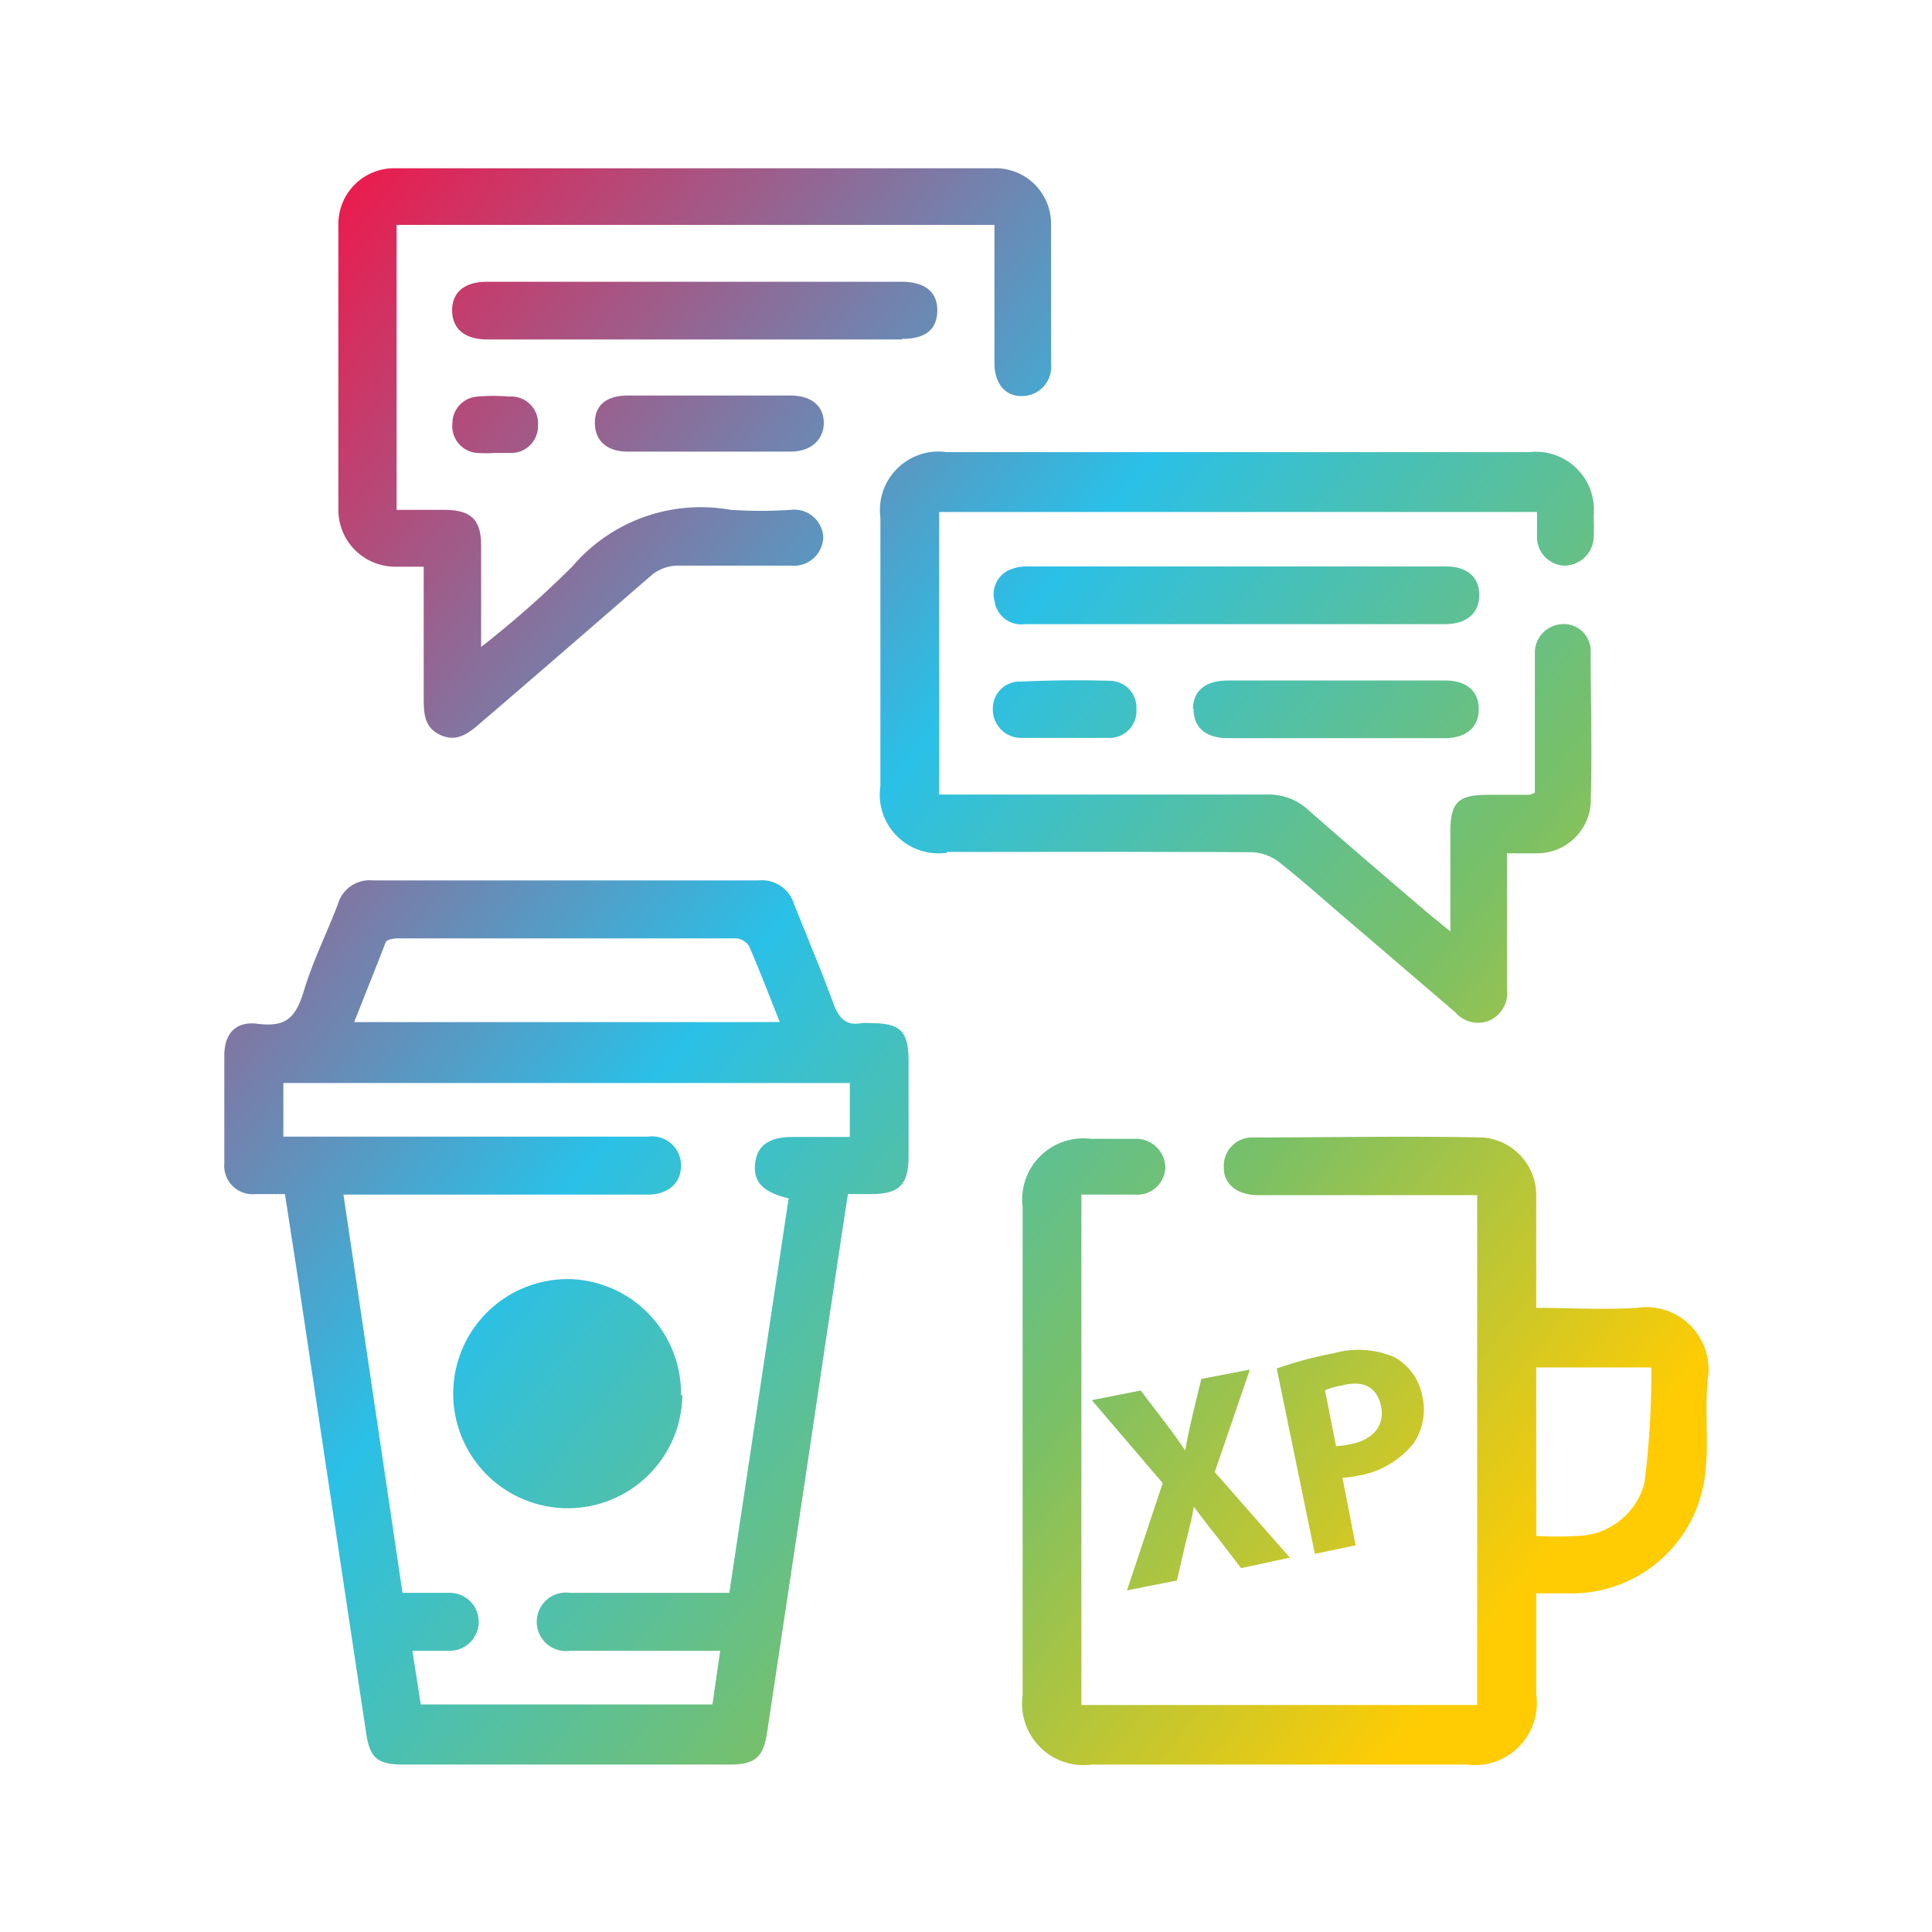 <svg id="Layer_1" data-name="Layer 1" xmlns="http://www.w3.org/2000/svg" xmlns:xlink="http://www.w3.org/1999/xlink" viewBox="0 0 72 72"><defs><style>.cls-1{fill:url(#linear-gradient);}</style><linearGradient id="linear-gradient" x1="5.34" y1="16.72" x2="60.26" y2="60.53" gradientUnits="userSpaceOnUse"><stop offset="0" stop-color="#ea1c4e"/><stop offset="0.42" stop-color="#2ac0e7"/><stop offset="0.7" stop-color="#7ac066"/><stop offset="0.95" stop-color="#ffcc03"/></linearGradient></defs><path class="cls-1" d="M32.43,38.13a1.82,1.82,0,0,0-.33,0c-.51.09-.78-.11-1-.62-.47-1.29-1-2.54-1.51-3.82a1.25,1.25,0,0,0-1.32-.88H13.89a1.23,1.23,0,0,0-1.3.89c-.41,1.08-.93,2.11-1.26,3.21s-.73,1.37-1.76,1.24c-.78-.09-1.2.37-1.21,1.15q0,2,0,4.05A1.06,1.06,0,0,0,9.53,44.5h1.09c.18,1.18.36,2.32.53,3.45q1.24,8.31,2.49,16.6c.14,1,.45,1.21,1.4,1.21H27.2c.92,0,1.24-.26,1.38-1.15q1.19-7.87,2.36-15.75c.22-1.44.43-2.88.66-4.36h.84c1.08,0,1.42-.34,1.42-1.43s0-2.35,0-3.52S33.52,38.13,32.43,38.13Zm-18.06-3c0-.1.29-.16.44-.16q6.3,0,12.61,0a.64.64,0,0,1,.49.28c.4.91.75,1.84,1.15,2.84H13.2C13.6,37.07,14,36.09,14.37,35.12Zm17.3,7.24H29.56c-.89,0-1.35.31-1.42,1s.3,1.06,1.25,1.29L27.18,59.36H21.24a1.09,1.09,0,1,0,0,2.16h5.6l-.29,2H15.68l-.31-2h1.39a1.08,1.08,0,1,0,0-2.16H15L12.8,44.52H24.13c.77,0,1.24-.42,1.25-1.07a1.08,1.08,0,0,0-1.23-1.09H10.56v-2H31.67ZM61,48.74c-1.23.08-2.47,0-3.75,0,0-1.43,0-2.77,0-4.12a2.16,2.16,0,0,0-2-2.23c-2.88-.06-5.76,0-8.64,0a1.06,1.06,0,0,0-1,1.15c0,.6.52,1,1.27,1H54.4l.65,0v19H40.3V44.52c.7,0,1.35,0,2,0a1.05,1.05,0,0,0,1.13-1,1.09,1.09,0,0,0-1.12-1.08c-.55,0-1.1,0-1.66,0a2.28,2.28,0,0,0-2.54,2.54V63.19a2.29,2.29,0,0,0,2.58,2.57H54.65a2.31,2.31,0,0,0,2.6-2.62V59.38h1.19a5,5,0,0,0,5.08-4.25c.19-1.22,0-2.48.12-3.71A2.32,2.32,0,0,0,61,48.74Zm-14.75,9.7-.88-1.15c-.36-.44-.6-.77-.88-1.14h0c-.07.43-.17.83-.31,1.37l-.32,1.38L42,59.27l1.33-4-2.64-3.09,1.82-.36L43.41,53c.29.38.52.7.76,1.06h0c.08-.48.16-.82.26-1.27l.34-1.4,1.81-.35-1.31,3.82,2.8,3.19ZM47.58,51a14.72,14.72,0,0,1,2.13-.57,3.41,3.41,0,0,1,2.26.15A2.09,2.09,0,0,1,53,52a2.25,2.25,0,0,1-.32,1.79A3.36,3.36,0,0,1,50.58,55a3.17,3.17,0,0,1-.55.07l.49,2.52L49,57.91Zm2.21,2.89a2.64,2.64,0,0,0,.54-.07c.84-.16,1.28-.69,1.14-1.4s-.65-1-1.45-.79a3,3,0,0,0-.64.18Zm11.5,1.35a2.64,2.64,0,0,1-2.52,2,12.72,12.72,0,0,1-1.52,0v-6c0-.08,0-.17,0-.28h4.29A32.31,32.31,0,0,1,61.29,55.21Zm-26-23.46a2.19,2.19,0,0,1-2.48-2.49c0-3.32,0-6.64,0-10a2.18,2.18,0,0,1,2.47-2.44H57a2.16,2.16,0,0,1,2.39,2.37,8.22,8.22,0,0,1,0,.86,1.1,1.1,0,0,1-1.11,1,1.07,1.07,0,0,1-1-1c0-.33,0-.66,0-1H35V29.61c4.1,0,8.16,0,12.21,0a2.16,2.16,0,0,1,1.55.58c1.5,1.31,3,2.6,4.53,3.9l.76.62c0-1.33,0-2.52,0-3.7s.35-1.38,1.4-1.39H57a.83.83,0,0,0,.2-.08V25.26c0-.34,0-.67,0-1a1.07,1.07,0,0,1,1-1,1,1,0,0,1,1.08,1c0,1.9.06,3.81,0,5.71a2,2,0,0,1-2,1.83c-.35,0-.7,0-1.12,0V36.1c0,.24,0,.49,0,.73a1.13,1.13,0,0,1-.65,1.2,1.11,1.11,0,0,1-1.27-.3l-3.63-3.11c-1-.84-1.93-1.69-2.94-2.49a1.8,1.8,0,0,0-1-.37C42.9,31.74,39.09,31.75,35.28,31.75ZM12.61,19q0-5.31,0-10.62a2.08,2.08,0,0,1,2.12-2.11q11.16,0,22.32,0a2.07,2.07,0,0,1,2.12,2.1c0,1.72,0,3.45,0,5.18a1.09,1.09,0,0,1-1.11,1.21c-.61,0-1-.48-1-1.23,0-1.48,0-3,0-4.45v-.7H14.78V19c.59,0,1.18,0,1.76,0,1,0,1.39.35,1.39,1.33,0,1.21,0,2.42,0,3.78a37.75,37.75,0,0,0,3.4-3A6.29,6.29,0,0,1,27.23,19a16.87,16.87,0,0,0,2.25,0A1.08,1.08,0,0,1,30.68,20a1.09,1.09,0,0,1-1.19,1.08c-1.41,0-2.83,0-4.25,0a1.55,1.55,0,0,0-.94.34C22.13,23.3,20,25.15,17.84,27c-.42.36-.84.66-1.43.39s-.62-.8-.62-1.35c0-1.62,0-3.23,0-4.92H14.71A2.12,2.12,0,0,1,12.61,19Zm21-6.35H18.16c-.84,0-1.3-.39-1.31-1.07s.46-1.08,1.29-1.08H33.59c.89,0,1.36.39,1.34,1.1S34.46,12.63,33.61,12.63ZM46,23.26H38.19a1,1,0,0,1-1.12-.83,1,1,0,0,1,.52-1.18,1.68,1.68,0,0,1,.7-.14h15.6c.78,0,1.24.4,1.24,1.06s-.45,1.09-1.28,1.09Zm-1.54,3.16c0-.68.47-1.06,1.31-1.06h8.09c.79,0,1.24.39,1.25,1.05s-.44,1.1-1.27,1.1H45.77C44.93,27.51,44.48,27.11,44.48,26.42Zm-15-11.68c.78,0,1.23.39,1.24,1s-.44,1.08-1.21,1.09H23.38c-.77,0-1.22-.42-1.21-1.09s.46-1,1.24-1h6ZM41.35,25.37a1,1,0,0,1,1,1.06,1,1,0,0,1-1,1.07c-.53,0-1.06,0-1.59,0s-1.1,0-1.65,0A1.06,1.06,0,0,1,37,26.4a1,1,0,0,1,1.06-1C39.18,25.35,40.27,25.34,41.35,25.37ZM18.43,16.88h0a4.82,4.82,0,0,1-.66,0,1,1,0,0,1-.91-1.1,1,1,0,0,1,.93-1,6.64,6.64,0,0,1,1.18,0,1,1,0,0,1,1.08,1.07A1,1,0,0,1,19,16.88Zm7,35.11a4.27,4.27,0,1,1-4.14-4.32A4.27,4.27,0,0,1,25.38,52Z"/></svg>